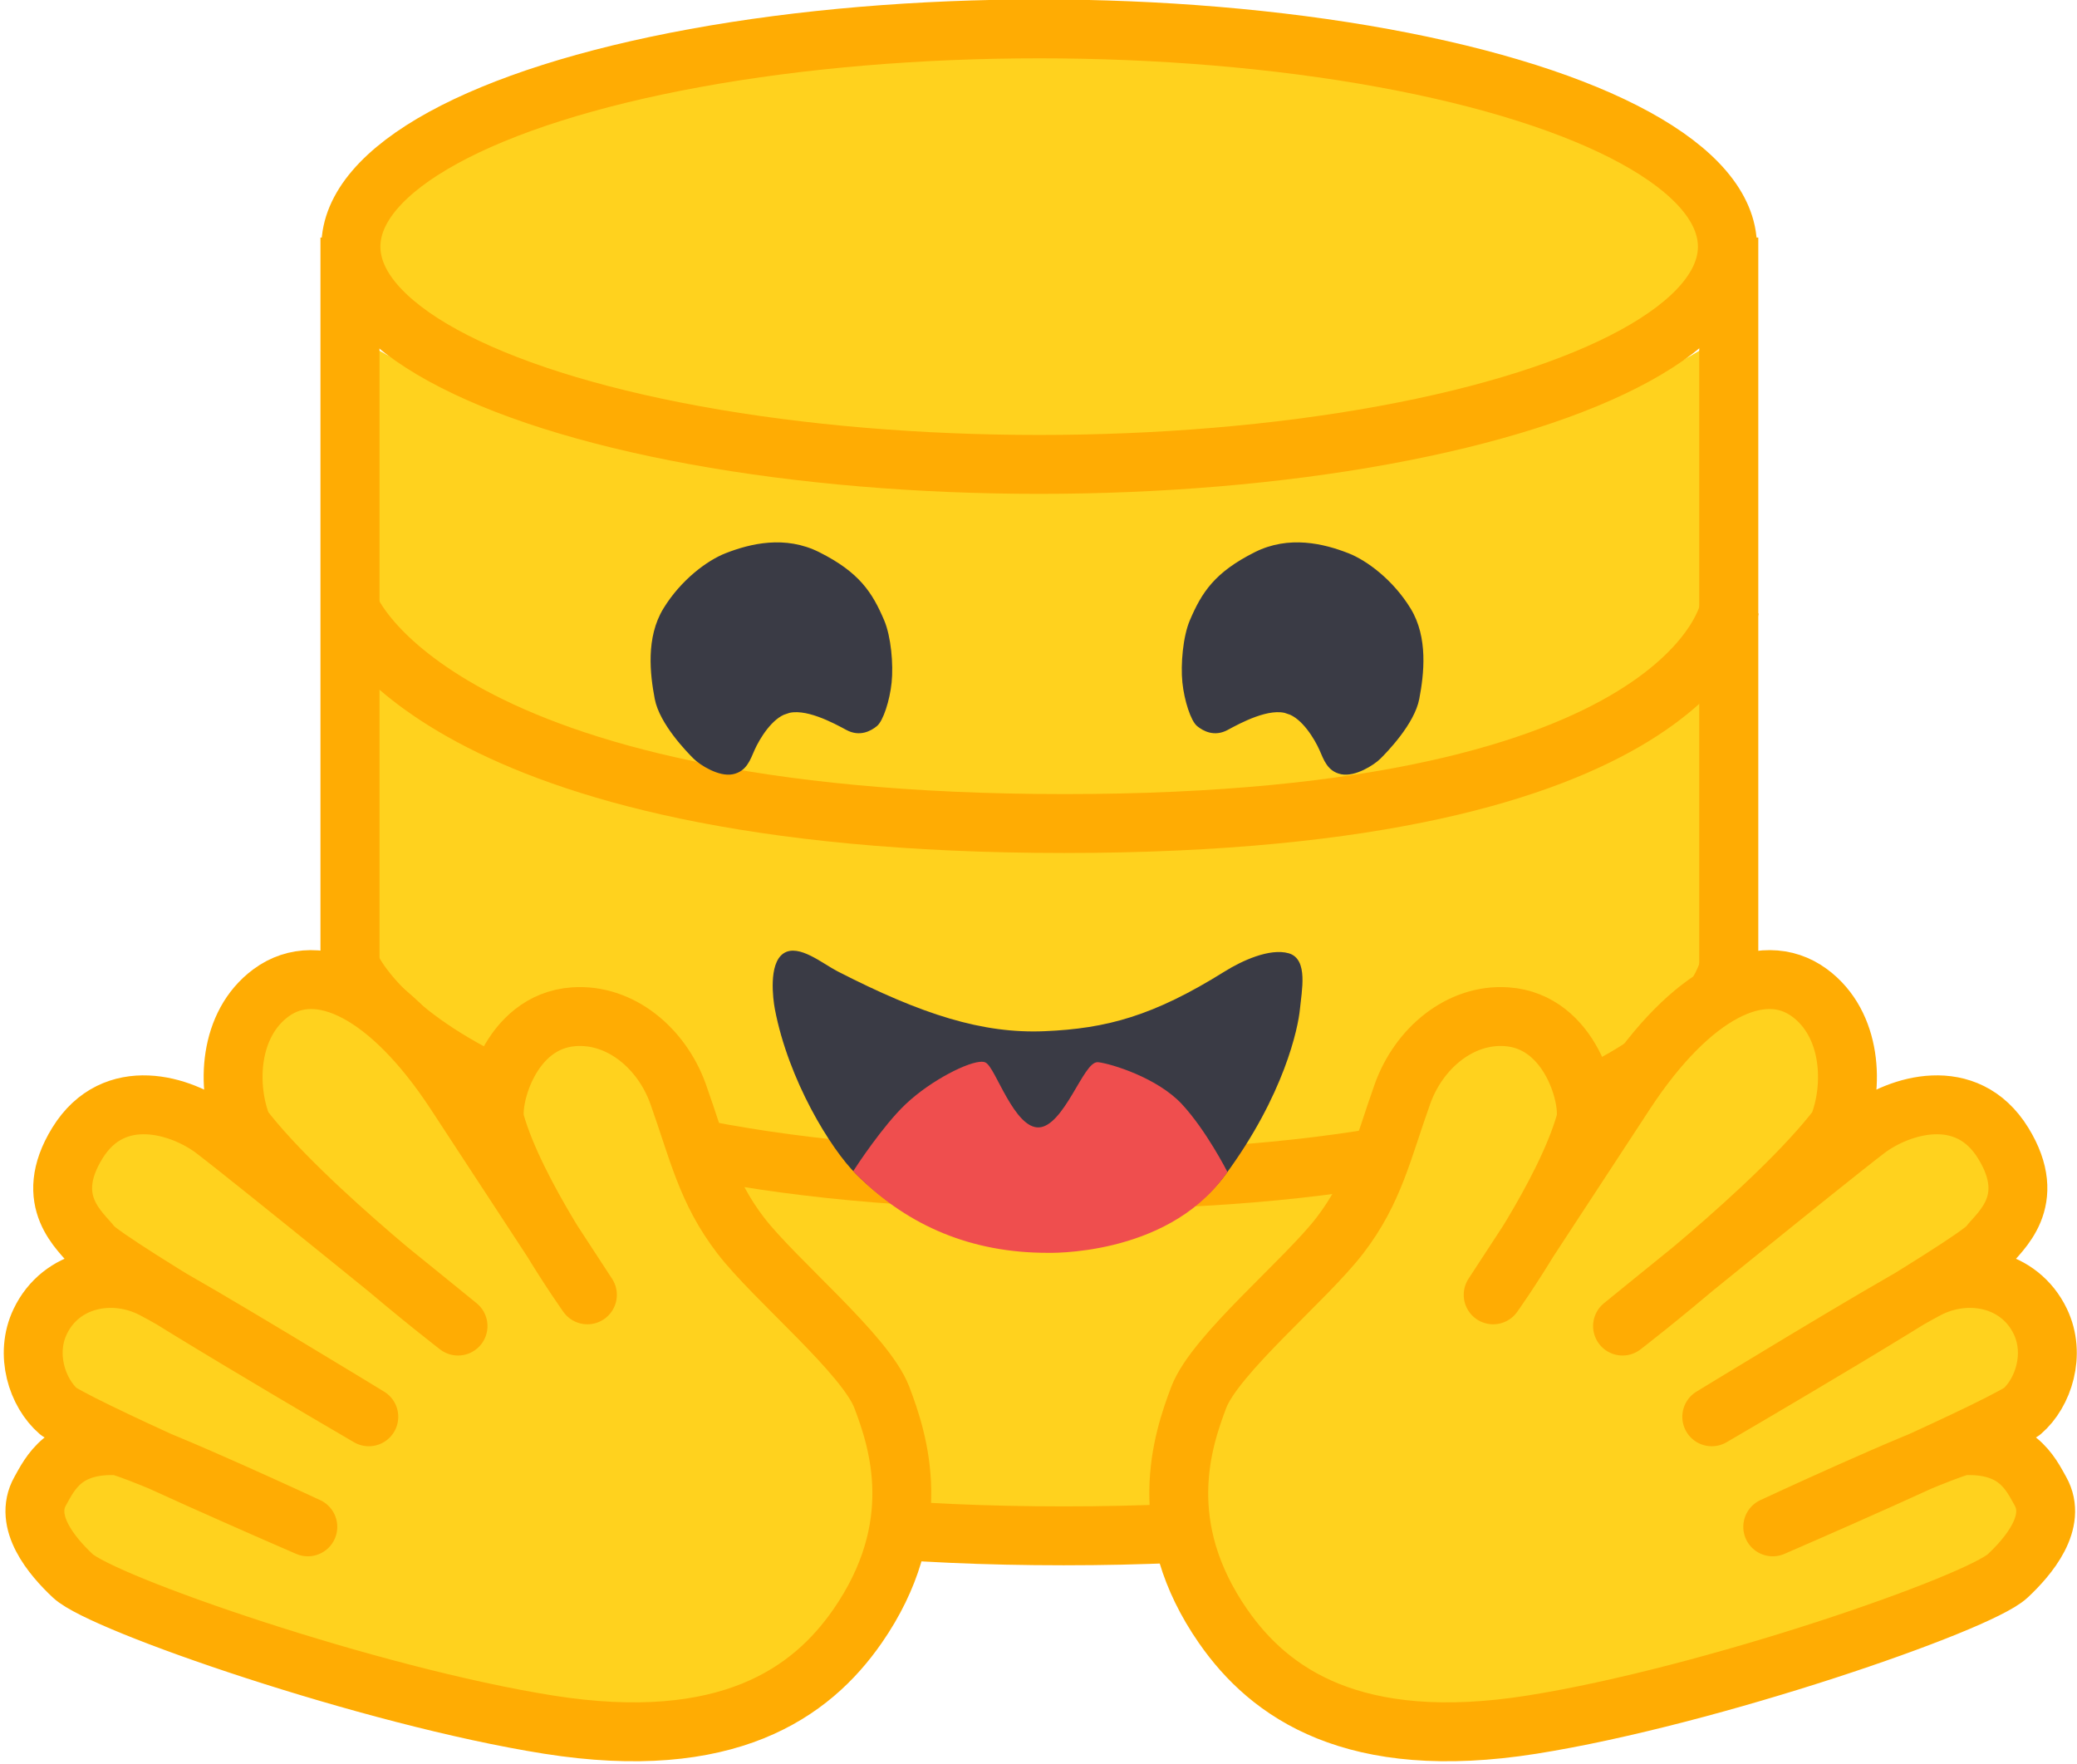 <?xml version="1.0" encoding="UTF-8" standalone="no"?>
<svg
   xmlns:dc="http://purl.org/dc/elements/1.1/"
   xmlns:cc="http://creativecommons.org/ns#"
   xmlns:rdf="http://www.w3.org/1999/02/22-rdf-syntax-ns#"
   xmlns:svg="http://www.w3.org/2000/svg"
   xmlns="http://www.w3.org/2000/svg"
   xmlns:sodipodi="http://sodipodi.sourceforge.net/DTD/sodipodi-0.dtd"
   xmlns:inkscape="http://www.inkscape.org/namespaces/inkscape"
   width="59.541mm"
   height="50.556mm"
   viewBox="0 0 59.541 50.556"
   version="1.1"
   id="svg8"
   inkscape:version="1.0.2-2 (e86c870879, 2021-01-15)"
   sodipodi:docname="icon.svg">
  <defs
     id="defs2" />
  <sodipodi:namedview
     id="base"
     pagecolor="#ffffff"
     bordercolor="#666666"
     borderopacity="1.0"
     inkscape:pageopacity="0.0"
     inkscape:pageshadow="2"
     inkscape:zoom="2.8"
     inkscape:cx="138.42321"
     inkscape:cy="156.80026"
     inkscape:document-units="mm"
     inkscape:current-layer="layer1"
     inkscape:document-rotation="0"
     showgrid="false"
     inkscape:window-width="2560"
     inkscape:window-height="1377"
     inkscape:window-x="1912"
     inkscape:window-y="-8"
     inkscape:window-maximized="1"
     inkscape:snap-global="false"
     fit-margin-top="0"
     fit-margin-left="0"
     fit-margin-right="0"
     fit-margin-bottom="0" />
  <g
     inkscape:label="Layer 1"
     inkscape:groupmode="layer"
     id="layer1"
     transform="translate(-1.255,-1.22)">
    <g
       id="g976"
       transform="translate(-9.166,-26.364)">
      <g
         id="g896"
         transform="matrix(0.39,0,0,0.389,-0.417,8.964)"
         style="stroke-width:0.82">
        <path
           style="fill:#ffd21e;fill-opacity:1;stroke:none;stroke-width:4.34;stroke-linecap:butt;stroke-linejoin:round;stroke-miterlimit:4;stroke-dasharray:none;stroke-opacity:1;stop-color:#000000"
           d="M 98.267,160.449 C 86.039,159.809 78.183,158.628 70.301,156.242 63.44,154.166 57.272,150.718 54.436,147.374 l -0.83,-0.979 v -36.96 c 0,-20.328 0.026,-36.96 0.057,-36.96 0.032,0 0.491,0.29 1.021,0.644 1.395,0.932 5.728,3.029 7.94,3.843 7.089,2.609 16.496,4.526 26.697,5.439 8.479,0.759 19.085,0.841 27.262,0.211 16.174,-1.247 29.736,-4.709 36.983,-9.441 0.586,-0.383 1.095,-0.696 1.131,-0.696 0.036,0 0.066,16.734 0.066,37.188 v 37.188 l -0.704,1.053 c -3.29,4.919 -12.168,8.963 -24.022,10.942 -4.621,0.771 -9.526,1.275 -15.131,1.554 -2.516,0.125 -14.516,0.161 -16.64,0.05 z"
           id="path883" />
        <path
           style="fill:none;stroke:#ffac03;stroke-width:4.34;stroke-linecap:butt;stroke-linejoin:miter;stroke-miterlimit:4;stroke-dasharray:none;stroke-opacity:1"
           d="m 53.533,119.014 c 0,0 6.207,15.82 52.5,15.82 46.293,0 48.879,-15.82 48.879,-15.82"
           id="path869"
           sodipodi:nodetypes="csc" />
        <path
           style="fill:none;stroke:#ffac03;stroke-width:4.34;stroke-linecap:butt;stroke-linejoin:miter;stroke-miterlimit:4;stroke-dasharray:none;stroke-opacity:1"
           d="m 53.33,145.214 c 0,0 6.224,15.82 52.646,15.82 46.422,0 49.015,-15.82 49.015,-15.82"
           id="path871"
           sodipodi:nodetypes="csc" />
        <path
           style="fill:none;stroke:#ffac03;stroke-width:4.34;stroke-linecap:butt;stroke-linejoin:miter;stroke-miterlimit:4;stroke-dasharray:none;stroke-opacity:1"
           d="m 53.533,92.728 c 0,0 6.207,15.82 52.5,15.82 46.293,0 48.879,-15.82 48.879,-15.82"
           id="path873"
           sodipodi:nodetypes="csc" />
        <ellipse
           style="fill:#ffd21e;fill-opacity:1;stroke:#ffac03;stroke-width:4.34;stroke-linecap:butt;stroke-linejoin:round;stroke-miterlimit:4;stroke-dasharray:none;stroke-opacity:1;stop-color:#000000"
           id="path877"
           ry="16.046"
           rx="50.592"
           cy="66.04"
           cx="104.173" />
        <path
           style="fill:#ffac03;fill-opacity:1;stroke:#ffac03;stroke-width:4.34;stroke-linecap:butt;stroke-linejoin:miter;stroke-miterlimit:4;stroke-dasharray:none;stroke-opacity:1"
           d="M 53.514,65.37 V 146.241"
           id="path879" />
        <path
           style="fill:#ffac03;fill-opacity:1;stroke:#ffac03;stroke-width:4.34;stroke-linecap:butt;stroke-linejoin:miter;stroke-miterlimit:4;stroke-dasharray:none;stroke-opacity:1"
           d="M 154.862,65.37 V 146.241"
           id="path881" />
      </g>
      <g
         id="g900"
         transform="matrix(0.319,0,0,0.319,77.953,17.603)">
        <path
           style="fill:#ffd21e;fill-opacity:1;stroke:#ffac03;stroke-width:5.292;stroke-linecap:butt;stroke-linejoin:round;stroke-miterlimit:4;stroke-dasharray:none;stroke-opacity:1"
           d="m -134.658,177.435 c -4.15,5.972 -11.693,11.359 -27.729,8.82 -16.036,-2.539 -40.12,-10.886 -42.763,-13.363 -1.873,-1.755 -4.495,-4.847 -2.94,-7.617 0.887,-1.58 2.138,-4.343 7.083,-4.076 3.804,1.147 16.972,7.283 16.972,7.283 0,0 -18.575,-8.018 -22.384,-10.357 -1.938,-1.67 -3.074,-5.145 -1.67,-8.085 1.868,-3.914 6.548,-4.811 10.156,-2.94 3.608,1.871 19.377,11.493 19.377,11.493 0,0 -23.621,-13.756 -24.856,-15.368 -0.982,-1.282 -4.562,-3.982 -1.336,-9.221 3.302,-5.362 9.403,-3.403 12.294,-1.203 3.659,2.785 21.916,17.64 21.916,17.64 0,0 -13.812,-10.62 -19.377,-17.907 -1.455,-3.602 -1.257,-9.213 2.57,-12.035 4.283,-3.159 10.66,0.008 16.54,8.962 5.88,8.954 11.893,18.174 11.893,18.174 0,0 -6.458,-9.048 -8.285,-15.502 -0.53,-1.872 1.259,-9.093 7.083,-9.488 4.191,-0.284 7.895,2.854 9.354,6.949 1.799,5.045 2.539,8.686 5.613,12.695 3.074,4.009 11.225,10.691 12.695,14.566 1.47,3.875 4.046,11.585 -2.205,20.58 z"
           id="path849"
           sodipodi:nodetypes="sssscccsscsssccsscssssss" />
        <path
           style="fill:#ffd21e;fill-opacity:1;stroke:#ffac03;stroke-width:5.292;stroke-linecap:butt;stroke-linejoin:round;stroke-miterlimit:4;stroke-dasharray:none;stroke-opacity:1"
           d="m -101.77,177.435 c 4.15,5.972 11.693,11.359 27.729,8.82 16.036,-2.539 40.12,-10.886 42.763,-13.363 1.873,-1.755 4.495,-4.847 2.94,-7.617 -0.887,-1.58 -2.138,-4.343 -7.083,-4.076 -3.804,1.147 -16.972,7.283 -16.972,7.283 0,0 18.575,-8.018 22.384,-10.357 1.938,-1.67 3.074,-5.145 1.67,-8.085 -1.868,-3.914 -6.548,-4.811 -10.156,-2.94 -3.608,1.871 -19.377,11.493 -19.377,11.493 0,0 23.621,-13.756 24.856,-15.368 0.982,-1.282 4.562,-3.982 1.336,-9.221 -3.302,-5.362 -9.403,-3.403 -12.294,-1.203 -3.659,2.785 -21.916,17.64 -21.916,17.64 0,0 13.812,-10.62 19.377,-17.907 1.455,-3.602 1.257,-9.213 -2.57,-12.035 -4.283,-3.159 -10.66,0.008 -16.54,8.962 -5.88,8.954 -11.893,18.174 -11.893,18.174 0,0 6.458,-9.048 8.285,-15.502 0.53,-1.872 -1.259,-9.093 -7.083,-9.488 -4.191,-0.284 -7.895,2.854 -9.354,6.949 -1.799,5.045 -2.539,8.686 -5.613,12.695 -3.074,4.009 -11.225,10.691 -12.695,14.566 -1.47,3.875 -4.046,11.585 2.205,20.58 z"
           id="path851"
           sodipodi:nodetypes="sssscccsscsssccsscssssss" />
      </g>
      <g
         id="g921"
         transform="matrix(0.319,0,0,0.319,9.951,-5.56)">
        <path
           style="fill:#3a3b45;fill-opacity:1;stroke:#3a3b45;stroke-width:0.265px;stroke-linecap:butt;stroke-linejoin:miter;stroke-opacity:1"
           d="m 72.113,167.907 c -1.37,0.425 -2.512,2.339 -2.953,3.331 -0.381,0.856 -0.685,1.866 -1.866,2.102 -1.181,0.236 -2.835,-0.803 -3.402,-1.37 -0.567,-0.567 -3.024,-3.071 -3.449,-5.292 -0.425,-2.221 -0.8,-5.478 0.759,-8.03 1.559,-2.551 3.895,-4.278 5.525,-4.916 2.19,-0.857 5.294,-1.615 8.315,-0.095 3.567,1.795 4.702,3.561 5.764,6.048 0.611,1.429 0.827,3.922 0.661,5.528 -0.167,1.623 -0.756,3.402 -1.276,3.827 -0.52,0.425 -1.465,0.945 -2.599,0.331 -1.134,-0.614 -3.827,-2.079 -5.481,-1.465 z"
           id="path902"
           sodipodi:nodetypes="ssssssssssssss" />
        <path
           style="fill:#3a3b45;fill-opacity:1;stroke:#3a3b45;stroke-width:0.265px;stroke-linecap:butt;stroke-linejoin:miter;stroke-opacity:1"
           d="m 117.215,167.907 c 1.37,0.425 2.512,2.339 2.953,3.331 0.381,0.856 0.685,1.866 1.866,2.102 1.181,0.236 2.835,-0.803 3.402,-1.37 0.567,-0.567 3.024,-3.071 3.449,-5.292 0.425,-2.221 0.8,-5.478 -0.759,-8.03 -1.559,-2.551 -3.895,-4.278 -5.525,-4.916 -2.19,-0.857 -5.294,-1.615 -8.315,-0.095 -3.567,1.795 -4.702,3.561 -5.764,6.048 -0.611,1.429 -0.827,3.922 -0.661,5.528 0.167,1.623 0.756,3.402 1.276,3.827 0.52,0.425 1.465,0.945 2.599,0.331 1.134,-0.614 3.827,-2.079 5.481,-1.465 z"
           id="path904"
           sodipodi:nodetypes="ssssssssssssss" />
      </g>
      <g
         id="g917"
         transform="matrix(0.319,0,0,0.319,21.826,39.174)">
        <path
           style="fill:#3a3b45;fill-opacity:1;stroke:#3a3b45;stroke-width:0.265px;stroke-linecap:butt;stroke-linejoin:miter;stroke-opacity:1"
           d="m 58.12,75.903 c 0,0 10.872,0.394 16.15,-6.77 5.278,-7.164 6.506,-13.152 6.664,-14.806 0.158,-1.653 0.742,-4.403 -0.913,-4.876 -1.654,-0.472 -4.129,0.672 -5.631,1.609 -6.445,4.026 -10.677,5.161 -16.271,5.397 -5.593,0.236 -11.06,-1.492 -18.671,-5.397 -1.322,-0.678 -3.466,-2.475 -4.727,-1.609 -1.261,0.866 -0.891,3.922 -0.708,4.876 1.208,6.308 4.965,12.493 7.32,14.806 4.414,4.333 10.011,6.77 16.787,6.77 z"
           id="path906"
           sodipodi:nodetypes="csssssssssc" />
        <path
           id="path910"
           style="fill:#ef4e4e;fill-opacity:1;stroke:#ef4e4e;stroke-width:0.265px;stroke-linecap:butt;stroke-linejoin:miter;stroke-opacity:1"
           d="m 52.529,59.205 c -1.116,-0.071 -4.512,1.607 -6.801,3.77 -2.037,1.925 -4.441,5.603 -4.639,5.912 0.154,0.17 0.343,0.341 0.487,0.483 4.414,4.333 10.007,6.736 16.782,6.736 0,0 10.507,0.369 15.785,-6.795 0.057,-0.078 0.197,-0.268 0.253,-0.345 -0.005,-0.009 -1.866,-3.659 -4.029,-5.991 -2.166,-2.335 -6.26,-3.591 -7.441,-3.733 -1.181,-0.142 -2.929,5.717 -5.292,5.859 -2.362,0.142 -4.063,-5.528 -4.913,-5.859 -0.053,-0.021 -0.118,-0.033 -0.192,-0.038 z"
           sodipodi:nodetypes="sscccscssssss" />
      </g>
    </g>
  </g>
</svg>
